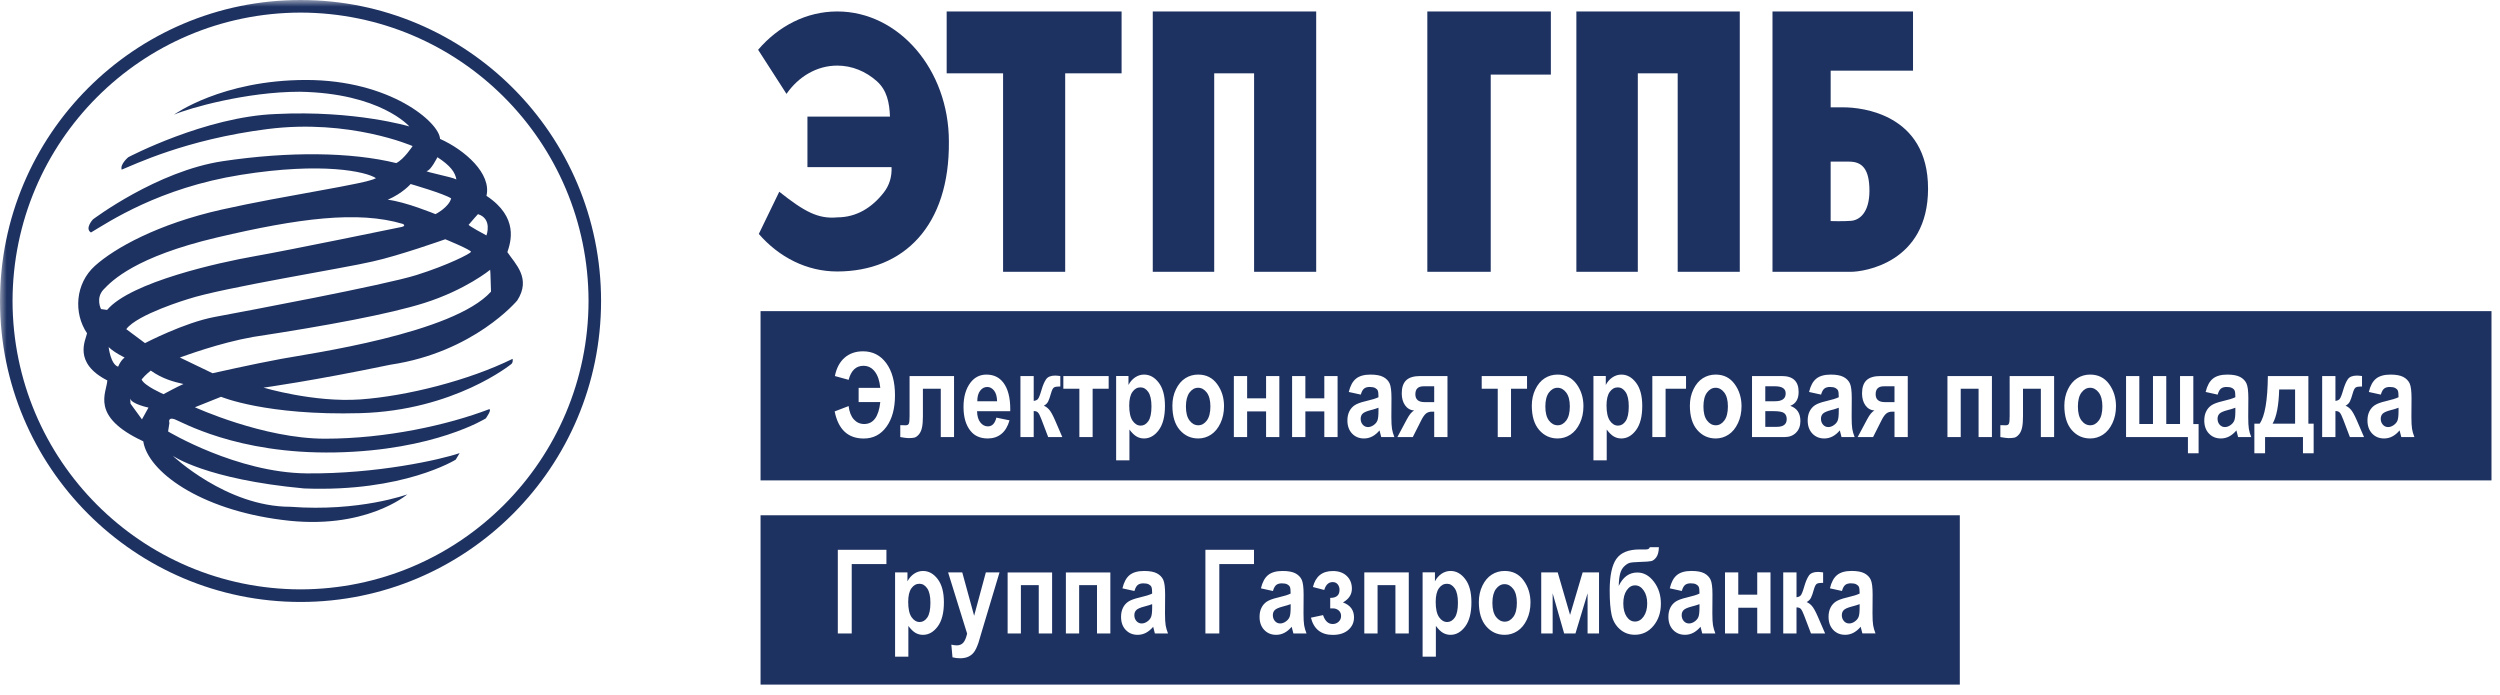 <?xml version="1.0" encoding="UTF-8"?>
<svg width="187px" height="52px" viewBox="0 0 187 52" version="1.1" xmlns="http://www.w3.org/2000/svg" xmlns:xlink="http://www.w3.org/1999/xlink">
    <!-- Generator: Sketch 46.2 (44496) - http://www.bohemiancoding.com/sketch -->
    <title>logo_etp_svg_2-5055085b95cb06dd91b15be191c82a76f910a8da8e0484eb1b9cc52eec6722a8</title>
    <desc>Created with Sketch.</desc>
    <defs>
        <polygon id="path-1" points="0 61 220.988 61 220.988 0 0 0"></polygon>
    </defs>
    <g id="Mobile" stroke="none" stroke-width="1" fill="none" fill-rule="evenodd">
        <g id="Меню" transform="translate(-15, -36)">
            <g id="Menu">
                <g id="logo_etp_svg_2-5055085b95cb06dd91b15be191c82a76f910a8da8e0484eb1b9cc52eec6722a8" transform="translate(15, 31)">
                    <polygon id="Shape" points="0 61 190 61 190 0 6.6262696e-15 0"></polygon>
                    <g id="Clipped" transform="translate(0, 5)">
                        <mask id="mask-2" fill="white">
                            <use xlink:href="#path-1"></use>
                        </mask>
                        <g id="Shape"></g>
                        <g id="Group" mask="url(#mask-2)" fill-rule="nonzero" fill="#1E3262">
                            <g transform="translate(93.476, 25.391) scale(-1, 1) rotate(-180) translate(-93.476, -25.391) translate(-0.024, -0.609)" id="Shape">
                                <path d="M38.709,28.907 C39.785,30.573 38.563,31.65 37.976,32.531 C38.22,33.265 38.856,35.126 36.412,36.743 C36.803,38.407 34.797,40.17 32.939,41.003 C32.891,42.227 29.224,45.409 22.916,45.409 C16.608,45.409 13.04,42.814 13.04,42.814 C14.163,43.303 18.466,44.528 22.427,44.528 C28.49,44.43 30.642,41.933 30.642,41.933 C30.642,41.933 26.583,43.157 20.667,42.863 C15.386,42.668 9.617,39.631 9.617,39.631 C9.617,39.631 8.98,39.093 9.128,38.702 C10.008,39.044 13.87,40.954 20.031,41.737 C26.192,42.521 30.886,40.465 30.886,40.465 C30.886,40.465 30.251,39.484 29.664,39.192 C26.29,40.023 21.645,40.072 16.706,39.338 C11.767,38.604 6.976,34.98 6.976,34.98 C6.976,34.98 6.34,34.295 6.829,34.001 C8.149,34.784 11.914,37.331 18.026,38.31 C24.138,39.289 27.414,38.554 28.147,38.064 C27.414,37.624 21.4,36.791 16.608,35.714 C11.816,34.637 8.589,32.825 7.122,31.503 C5.655,30.182 5.509,27.977 6.535,26.46 C6.438,25.971 5.459,24.257 8.052,22.935 C8.002,22.004 6.731,20.242 10.74,18.381 C11.083,16.128 14.945,13.288 21.106,12.505 C27.317,11.673 30.494,14.414 30.494,14.414 C30.494,14.414 26.925,13.093 21.742,13.484 C16.95,13.484 12.941,17.303 12.941,17.303 C12.941,17.303 15.386,15.541 22.769,14.855 C30.2,14.562 34.112,17.01 34.112,17.01 L34.405,17.499 C32.988,17.01 28.196,15.933 22.964,15.982 C17.733,16.031 12.598,19.116 12.598,19.116 L12.696,19.752 C12.696,19.752 12.55,20.194 13.039,20.046 C13.528,19.9 17.683,17.402 25.116,17.549 C32.548,17.696 36.362,20.095 36.362,20.095 C36.362,20.095 36.851,20.781 36.607,20.781 C33.525,19.606 28.929,18.577 24.333,18.577 C19.737,18.577 14.603,20.928 14.603,20.928 L16.559,21.711 C16.559,21.711 19.932,20.291 26.973,20.487 C34.014,20.682 38.269,24.159 38.269,24.159 C38.269,24.159 38.415,24.257 38.367,24.551 C35.09,22.935 30.446,21.76 26.973,21.514 C23.502,21.27 19.737,22.396 19.737,22.396 C19.737,22.396 23.355,22.886 29.223,24.11 C35.481,25.04 38.708,28.909 38.708,28.909 M35.775,35.373 C36.875,35.03 36.411,33.781 36.411,33.781 C36.411,33.781 34.895,34.589 35.091,34.589 C35.287,34.834 35.776,35.373 35.776,35.373 M31.962,38.604 C32.255,38.653 32.744,39.632 32.744,39.632 C33.722,38.996 34.065,38.507 34.162,37.968 C33.819,38.163 31.668,38.556 31.961,38.604 M30.739,37.626 C30.739,37.626 33.282,36.891 33.771,36.548 C33.576,35.863 32.597,35.373 32.597,35.373 C32.597,35.373 30.349,36.303 29.028,36.45 C30.153,36.94 30.74,37.626 30.74,37.626 M8.036,28.208 L7.58,28.273 C7.58,28.273 7.156,29.089 7.775,29.742 C8.394,30.394 10.154,32.189 16.25,33.626 C22.346,35.063 26.812,35.65 30.17,34.638 C30.43,34.475 30.039,34.409 30.039,34.409 C30.039,34.409 21.662,32.68 19.054,32.223 C16.445,31.765 9.796,30.297 8.035,28.208 M8.858,23.964 C8.296,24.135 8.15,25.432 8.15,25.432 C8.565,25.017 9.347,24.649 9.347,24.649 C9.347,24.649 9.079,24.478 8.859,23.964 M14.099,29.023 C16.674,29.871 25.834,31.341 27.888,31.83 C29.843,32.255 33.331,33.495 33.331,33.495 C33.331,33.495 35.319,32.679 35.254,32.548 C35.189,32.417 33.56,31.569 31.179,30.819 C28.8,30.068 18.368,28.11 16.087,27.685 C13.805,27.261 10.871,25.726 10.871,25.726 L9.469,26.77 C10.284,27.88 14.098,29.023 14.098,29.023 M10.642,20.022 L9.787,21.197 L9.762,21.589 C9.836,21.173 11.131,20.903 11.131,20.903 L10.642,20.022 M12.255,21.907 C12.255,21.907 10.789,22.543 10.617,23.008 C10.911,23.375 11.302,23.67 11.302,23.67 C12.206,23.033 13.013,22.837 13.747,22.666 C13.332,22.494 12.255,21.907 12.255,21.907 M15.923,23.473 L13.478,24.649 C13.869,24.779 16.379,25.725 18.922,26.183 C24.496,27.032 29.167,27.907 31.765,28.728 C34.862,29.709 36.688,31.211 36.688,31.211 C36.688,31.211 36.72,31.014 36.752,29.578 C33.949,26.444 23.192,24.942 21.073,24.55 C18.954,24.159 15.923,23.473 15.923,23.473"></path>
                                <path d="M22.505,51.391 C10.089,51.389 0.025,41.311 0.025,28.878 C0.025,16.445 10.089,6.367 22.504,6.364 C34.92,6.367 44.984,16.445 44.984,28.878 C44.984,41.311 34.92,51.389 22.505,51.391 M22.505,7.306 C10.607,7.328 0.985,16.964 0.962,28.878 C0.986,40.791 10.608,50.429 22.505,50.449 C34.402,50.429 44.025,40.791 44.047,28.878 C44.025,16.964 34.402,7.328 22.505,7.306"></path>
                                <path d="M73.869,22.446 C73.66,22.446 73.483,22.352 73.34,22.166 C73.194,21.977 73.122,21.713 73.126,21.374 L74.607,21.374 C74.599,21.73 74.523,21.997 74.38,22.176 C74.237,22.356 74.066,22.446 73.869,22.446 L73.869,22.446 Z M62.693,10.265 L66.329,10.265 L66.328,9.198 L63.733,9.198 L63.733,4.008 L62.693,4.008 L62.693,10.265 Z M66.977,8.578 L67.901,8.578 L67.901,7.907 C68.027,8.147 68.193,8.337 68.399,8.475 C68.605,8.613 68.827,8.682 69.064,8.682 C69.492,8.682 69.859,8.478 70.167,8.071 C70.475,7.663 70.628,7.085 70.628,6.336 C70.628,5.55 70.474,4.948 70.165,4.531 C69.855,4.114 69.487,3.905 69.061,3.905 C68.863,3.905 68.679,3.952 68.509,4.049 C68.338,4.145 68.158,4.319 67.969,4.572 L67.969,2.27 L66.976,2.27 L66.976,8.579 L66.977,8.578 Z M72,8.578 L72.889,5.333 L73.766,8.578 L74.788,8.578 L73.469,4.18 L73.216,3.323 C73.105,3.001 72.994,2.767 72.883,2.618 C72.773,2.468 72.633,2.354 72.462,2.273 C72.291,2.193 72.082,2.152 71.832,2.153 C71.641,2.152 71.453,2.177 71.27,2.225 L71.184,3.172 C71.338,3.136 71.477,3.117 71.6,3.117 C71.789,3.117 71.944,3.18 72.067,3.307 C72.188,3.433 72.287,3.662 72.365,3.995 L70.942,8.578 L72,8.578 L72,8.578 Z M75.395,8.573 L78.721,8.573 L78.721,4.008 L77.723,4.008 L77.723,7.623 L76.387,7.623 L76.387,4.008 L75.395,4.008 L75.395,8.573 Z M79.752,8.573 L83.078,8.573 L83.078,4.008 L82.08,4.008 L82.08,7.623 L80.744,7.623 L80.744,4.008 L79.752,4.008 L79.752,8.573 Z M86.151,7.487 C86.115,7.566 86.049,7.63 85.953,7.681 C85.858,7.732 85.722,7.757 85.547,7.757 C85.369,7.757 85.23,7.716 85.129,7.636 C85.026,7.555 84.944,7.405 84.88,7.184 L83.982,7.382 C84.091,7.844 84.271,8.176 84.522,8.378 C84.772,8.58 85.132,8.682 85.603,8.682 C86.02,8.682 86.34,8.623 86.56,8.505 C86.781,8.388 86.939,8.228 87.033,8.026 C87.128,7.824 87.175,7.456 87.175,6.922 L87.166,5.51 C87.166,5.115 87.182,4.819 87.213,4.626 C87.245,4.432 87.304,4.227 87.391,4.008 L86.409,4.008 L86.282,4.507 C86.112,4.308 85.931,4.157 85.737,4.056 C85.544,3.956 85.338,3.906 85.121,3.906 C84.757,3.906 84.459,4.029 84.227,4.274 C83.995,4.518 83.879,4.845 83.879,5.252 C83.879,5.51 83.927,5.736 84.022,5.928 C84.116,6.119 84.249,6.273 84.421,6.388 C84.593,6.503 84.868,6.605 85.246,6.694 C85.705,6.8 86.024,6.899 86.205,6.991 C86.205,7.243 86.187,7.409 86.151,7.487 L86.151,7.487 Z M90.188,10.265 L93.823,10.265 L93.823,9.198 L91.228,9.198 L91.228,4.008 L90.188,4.008 L90.188,10.265 L90.188,10.265 Z M96.51,7.487 C96.474,7.567 96.408,7.631 96.312,7.681 C96.217,7.732 96.081,7.757 95.906,7.757 C95.728,7.757 95.589,7.716 95.488,7.636 C95.386,7.555 95.303,7.405 95.24,7.184 L94.341,7.383 C94.45,7.844 94.63,8.176 94.882,8.379 C95.132,8.581 95.492,8.682 95.962,8.682 C96.38,8.682 96.699,8.623 96.92,8.506 C97.141,8.388 97.298,8.228 97.393,8.026 C97.487,7.824 97.534,7.456 97.534,6.922 L97.526,5.511 C97.526,5.115 97.542,4.819 97.573,4.626 C97.605,4.433 97.664,4.227 97.751,4.009 L96.77,4.009 L96.641,4.508 C96.472,4.308 96.291,4.157 96.098,4.056 C95.904,3.956 95.698,3.906 95.481,3.906 C95.116,3.906 94.819,4.029 94.587,4.274 C94.355,4.519 94.239,4.845 94.239,5.253 C94.239,5.511 94.286,5.737 94.381,5.928 C94.475,6.119 94.608,6.273 94.78,6.389 C94.952,6.503 95.228,6.605 95.606,6.694 C96.064,6.8 96.383,6.9 96.563,6.991 C96.563,7.243 96.546,7.41 96.51,7.488 L96.51,7.487 Z M100.161,5.728 C100.043,5.832 99.893,5.885 99.709,5.885 L99.524,5.885 L99.524,6.668 C99.988,6.668 100.221,6.869 100.221,7.271 C100.221,7.435 100.174,7.572 100.083,7.684 C99.992,7.796 99.867,7.851 99.709,7.851 C99.406,7.851 99.195,7.656 99.078,7.262 L98.231,7.482 C98.429,8.279 98.925,8.678 99.719,8.678 C100.154,8.678 100.5,8.557 100.758,8.312 C101.016,8.069 101.145,7.75 101.145,7.358 C101.145,6.926 100.923,6.584 100.478,6.329 C101.028,6.127 101.304,5.754 101.304,5.21 C101.304,4.831 101.161,4.518 100.876,4.271 C100.591,4.024 100.205,3.901 99.718,3.901 C98.845,3.901 98.299,4.33 98.081,5.188 L98.988,5.381 C99.136,4.937 99.378,4.715 99.709,4.715 C99.881,4.715 100.029,4.771 100.152,4.885 C100.275,4.998 100.337,5.141 100.337,5.313 C100.337,5.485 100.278,5.624 100.161,5.728 L100.161,5.728 Z M102.074,8.575 L105.4,8.575 L105.4,4.009 L104.402,4.009 L104.402,7.624 L103.066,7.624 L103.066,4.009 L102.074,4.009 L102.074,8.575 Z M106.435,8.58 L107.358,8.58 L107.358,7.908 C107.484,8.149 107.651,8.338 107.857,8.477 C108.064,8.614 108.284,8.683 108.523,8.683 C108.95,8.683 109.317,8.479 109.625,8.072 C109.934,7.665 110.086,7.087 110.086,6.338 C110.086,5.551 109.933,4.949 109.623,4.532 C109.314,4.115 108.945,3.906 108.518,3.906 C108.321,3.906 108.137,3.954 107.966,4.05 C107.796,4.146 107.616,4.32 107.427,4.574 L107.427,2.271 L106.435,2.271 L106.435,8.58 L106.435,8.58 Z M110.907,7.581 C111.086,7.948 111.317,8.224 111.604,8.407 C111.89,8.591 112.213,8.683 112.571,8.683 C113.172,8.683 113.645,8.447 113.988,7.975 C114.332,7.503 114.504,6.951 114.504,6.32 C114.504,5.849 114.414,5.425 114.235,5.047 C114.056,4.667 113.821,4.383 113.53,4.192 C113.24,4.001 112.921,3.906 112.574,3.906 C112.019,3.906 111.558,4.118 111.191,4.543 C110.825,4.968 110.642,5.574 110.642,6.359 C110.642,6.806 110.73,7.214 110.908,7.581 L110.907,7.581 Z M115.309,8.575 L116.541,8.575 L117.465,5.395 L118.406,8.575 L119.631,8.575 L119.631,4.01 L118.775,4.01 L118.775,7.014 L117.869,4.01 L117.022,4.01 L116.162,7.014 L116.162,4.01 L115.308,4.01 L115.308,8.575 L115.309,8.575 Z M120.922,9.576 C121.25,10.054 121.837,10.293 122.681,10.293 L123.15,10.293 C123.302,10.293 123.395,10.348 123.43,10.46 L124.108,10.46 C124.1,10.125 124.035,9.875 123.917,9.711 C123.798,9.548 123.671,9.451 123.536,9.421 C123.402,9.391 123.125,9.37 122.705,9.359 C122.285,9.347 122.016,9.321 121.897,9.281 C121.779,9.241 121.651,9.157 121.515,9.027 C121.379,8.898 121.278,8.72 121.214,8.494 C121.15,8.267 121.114,7.956 121.105,7.56 C121.422,8.231 121.886,8.567 122.497,8.567 C122.975,8.567 123.388,8.337 123.737,7.878 C124.084,7.419 124.258,6.872 124.258,6.238 C124.258,5.579 124.074,5.025 123.703,4.579 C123.334,4.134 122.87,3.911 122.312,3.911 C121.879,3.911 121.506,4.048 121.192,4.324 C120.878,4.599 120.673,4.953 120.575,5.386 C120.478,5.82 120.429,6.427 120.429,7.207 C120.429,8.31 120.593,9.099 120.92,9.576 L120.922,9.576 Z M127.091,7.488 C127.055,7.568 126.989,7.633 126.893,7.683 C126.798,7.734 126.663,7.759 126.488,7.759 C126.31,7.759 126.171,7.718 126.069,7.638 C125.967,7.557 125.885,7.407 125.822,7.186 L124.924,7.384 C125.033,7.846 125.212,8.178 125.464,8.38 C125.714,8.582 126.074,8.684 126.544,8.684 C126.962,8.684 127.281,8.625 127.503,8.508 C127.723,8.39 127.88,8.23 127.975,8.028 C128.07,7.826 128.116,7.458 128.116,6.924 L128.108,5.512 C128.108,5.117 128.124,4.821 128.155,4.628 C128.187,4.434 128.246,4.229 128.332,4.01 L127.351,4.01 L127.224,4.509 C127.055,4.31 126.872,4.159 126.68,4.058 C126.486,3.958 126.281,3.908 126.063,3.908 C125.7,3.908 125.401,4.031 125.169,4.276 C124.937,4.52 124.821,4.847 124.821,5.255 C124.821,5.512 124.869,5.738 124.963,5.93 C125.058,6.121 125.191,6.275 125.363,6.39 C125.534,6.505 125.81,6.607 126.188,6.696 C126.646,6.802 126.965,6.901 127.146,6.993 C127.146,7.245 127.128,7.411 127.092,7.489 L127.091,7.488 Z M129.054,8.575 L130.046,8.575 L130.046,6.911 L131.465,6.911 L131.465,8.576 L132.457,8.576 L132.457,4.011 L131.465,4.011 L131.465,5.93 L130.047,5.93 L130.047,4.01 L129.055,4.01 L129.055,8.575 L129.054,8.575 Z M133.411,8.575 L134.403,8.575 L134.403,6.717 C134.538,6.731 134.641,6.776 134.713,6.85 C134.785,6.925 134.874,7.145 134.979,7.511 C135.085,7.877 135.202,8.152 135.329,8.335 C135.457,8.519 135.682,8.61 136.006,8.61 C136.098,8.61 136.226,8.599 136.393,8.575 L136.393,7.792 L136.285,7.792 C136.127,7.793 136.007,7.77 135.925,7.724 C135.84,7.678 135.764,7.526 135.692,7.267 C135.62,7.009 135.552,6.813 135.485,6.678 C135.419,6.544 135.31,6.436 135.159,6.355 C135.285,6.309 135.411,6.219 135.539,6.084 C135.667,5.949 135.819,5.678 135.996,5.271 L136.542,4.01 L135.485,4.01 L134.982,5.33 C134.882,5.598 134.796,5.769 134.724,5.846 C134.653,5.922 134.545,5.959 134.402,5.959 L134.402,4.009 L133.41,4.009 L133.41,8.575 L133.411,8.575 Z M139.072,7.489 C139.035,7.569 138.97,7.633 138.873,7.683 C138.778,7.734 138.643,7.76 138.467,7.76 C138.289,7.76 138.15,7.718 138.049,7.638 C137.947,7.558 137.865,7.407 137.802,7.186 L136.903,7.385 C137.012,7.847 137.192,8.178 137.443,8.381 C137.693,8.583 138.053,8.685 138.524,8.685 C138.941,8.685 139.261,8.625 139.481,8.508 C139.702,8.391 139.86,8.231 139.954,8.029 C140.049,7.827 140.096,7.458 140.096,6.925 L140.087,5.513 C140.087,5.117 140.103,4.821 140.134,4.628 C140.166,4.435 140.225,4.229 140.311,4.011 L139.33,4.011 L139.202,4.51 C139.033,4.31 138.852,4.159 138.658,4.058 C138.465,3.958 138.26,3.908 138.042,3.908 C137.678,3.908 137.38,4.031 137.148,4.276 C136.916,4.521 136.8,4.848 136.8,5.255 C136.8,5.513 136.848,5.739 136.942,5.93 C137.037,6.121 137.17,6.275 137.342,6.391 C137.514,6.505 137.789,6.607 138.167,6.696 C138.626,6.802 138.945,6.902 139.126,6.993 C139.126,7.245 139.107,7.412 139.072,7.49 L139.072,7.489 Z M56.913,0.184 L146.618,0.184 L146.618,12.847 L56.913,12.847 L56.913,0.185 L56.913,0.184 Z M85.332,22.416 C85.091,22.416 84.892,22.303 84.731,22.078 C84.571,21.852 84.489,21.514 84.489,21.06 C84.489,20.544 84.574,20.163 84.742,19.919 C84.909,19.676 85.112,19.554 85.35,19.554 C85.576,19.554 85.766,19.667 85.922,19.892 C86.076,20.118 86.154,20.486 86.154,20.996 C86.154,21.481 86.074,21.839 85.915,22.07 C85.756,22.301 85.562,22.416 85.333,22.416 L85.332,22.416 Z"></path>
                                <path d="M68.816,4.864 C69.042,4.864 69.232,4.977 69.387,5.202 C69.542,5.428 69.619,5.796 69.619,6.305 C69.619,6.79 69.54,7.148 69.381,7.379 C69.222,7.611 69.028,7.726 68.799,7.726 C68.558,7.726 68.358,7.613 68.197,7.388 C68.037,7.162 67.957,6.824 67.957,6.37 C67.957,5.854 68.04,5.473 68.208,5.229 C68.375,4.986 68.578,4.864 68.816,4.864 L68.816,4.864 Z M84.873,5.376 C84.873,5.201 84.925,5.054 85.029,4.935 C85.134,4.816 85.265,4.756 85.423,4.756 C85.563,4.756 85.702,4.804 85.84,4.901 C85.977,4.997 86.073,5.111 86.125,5.243 C86.179,5.375 86.206,5.614 86.206,5.961 L86.206,6.203 C86.079,6.151 85.884,6.091 85.617,6.022 C85.31,5.941 85.11,5.853 85.015,5.754 C84.921,5.658 84.873,5.532 84.873,5.377 L84.873,5.376 Z M116.527,22.386 C116.278,22.386 116.064,22.267 115.884,22.029 C115.706,21.791 115.616,21.442 115.616,20.983 C115.616,20.52 115.706,20.171 115.887,19.935 C116.067,19.698 116.285,19.58 116.54,19.58 C116.789,19.58 117.002,19.698 117.18,19.937 C117.358,20.175 117.447,20.527 117.447,20.991 C117.447,21.444 117.356,21.791 117.176,22.029 C116.995,22.266 116.779,22.386 116.527,22.386 L116.527,22.386 Z M105.892,21.903 C105.892,21.511 106.121,21.313 106.58,21.313 L107.302,21.313 L107.302,22.497 L106.511,22.497 C106.099,22.497 105.893,22.299 105.893,21.903 L105.892,21.903 Z M136.957,34.855 L136.957,39.301 L138.342,39.301 C139.32,39.301 139.858,38.742 139.858,37.122 C139.858,35.501 139.125,34.925 138.489,34.873 C137.904,34.825 136.957,34.855 136.957,34.855 L136.957,34.855 Z M144.242,37.291 C144.242,42.872 139.255,43.362 137.935,43.362 L136.958,43.362 L136.958,46.104 L143.118,46.104 L143.118,50.534 L132.606,50.534 L132.606,31.059 L138.474,31.059 C139.403,31.059 144.243,31.708 144.243,37.289 L144.242,37.291 Z M89.641,22.386 C89.393,22.386 89.179,22.267 89,22.029 C88.822,21.791 88.731,21.442 88.731,20.983 C88.731,20.52 88.821,20.171 89.002,19.935 C89.183,19.698 89.4,19.58 89.655,19.58 C89.904,19.58 90.118,19.698 90.295,19.937 C90.473,20.175 90.562,20.527 90.562,20.991 C90.562,21.444 90.471,21.791 90.291,22.029 C90.11,22.266 89.894,22.386 89.642,22.386 L89.641,22.386 Z M101.943,20.444 C101.849,20.347 101.802,20.221 101.802,20.066 C101.802,19.891 101.854,19.743 101.958,19.625 C102.063,19.506 102.194,19.446 102.351,19.446 C102.492,19.446 102.631,19.494 102.768,19.591 C102.906,19.687 103.001,19.8 103.054,19.933 C103.107,20.064 103.134,20.304 103.134,20.651 L103.134,20.893 C103.008,20.841 102.812,20.781 102.545,20.712 C102.239,20.632 102.038,20.542 101.943,20.445 L101.943,20.444 Z M95.233,5.376 C95.233,5.201 95.285,5.054 95.389,4.935 C95.494,4.816 95.625,4.756 95.782,4.756 C95.923,4.756 96.062,4.804 96.199,4.901 C96.337,4.997 96.432,5.111 96.485,5.243 C96.538,5.375 96.565,5.614 96.565,5.961 L96.565,6.203 C96.439,6.151 96.243,6.091 95.976,6.022 C95.67,5.941 95.469,5.853 95.374,5.754 C95.281,5.658 95.233,5.532 95.233,5.377 L95.233,5.376 Z M121.035,22.416 C120.793,22.416 120.594,22.303 120.433,22.078 C120.272,21.852 120.192,21.514 120.192,21.06 C120.192,20.544 120.276,20.163 120.444,19.919 C120.612,19.676 120.814,19.554 121.052,19.554 C121.278,19.554 121.468,19.667 121.623,19.892 C121.778,20.118 121.856,20.486 121.856,20.996 C121.856,21.481 121.775,21.839 121.617,22.07 C121.458,22.301 121.264,22.416 121.035,22.416 L121.035,22.416 Z M108.274,4.864 C108.5,4.864 108.69,4.977 108.845,5.202 C109,5.428 109.077,5.796 109.077,6.305 C109.077,6.79 108.998,7.148 108.839,7.379 C108.679,7.611 108.485,7.726 108.256,7.726 C108.015,7.726 107.815,7.613 107.654,7.388 C107.494,7.162 107.414,6.824 107.414,6.37 C107.414,5.854 107.497,5.473 107.665,5.229 C107.833,4.986 108.036,4.864 108.274,4.864 L108.274,4.864 Z M62.65,35.132 C61.231,34.998 60.197,35.552 58.313,37.05 L56.783,33.892 C58.29,32.156 60.363,31.084 62.65,31.084 C67.648,31.095 71.062,34.512 71.001,40.808 C71.001,46.175 67.26,50.534 62.65,50.534 C60.338,50.534 58.245,49.437 56.731,47.667 L58.854,44.368 C59.748,45.657 61.116,46.484 62.65,46.484 C63.765,46.484 64.795,46.047 65.617,45.312 C66.364,44.641 66.553,43.726 66.594,42.667 L60.42,42.667 L60.42,38.89 L66.711,38.89 C66.744,38.177 66.555,37.533 66.125,36.984 C65.235,35.846 64.075,35.133 62.65,35.133 L62.65,35.132 Z M122.532,45.908 L125.515,45.908 L125.515,31.06 L130.16,31.06 L130.16,50.534 L117.936,50.534 L117.936,31.06 L122.533,31.06 L122.533,45.908 L122.532,45.908 Z M111.531,45.81 L116.029,45.81 L116.029,50.534 L106.788,50.534 L106.788,31.059 L111.531,31.059 L111.531,45.809 L111.531,45.81 Z M75.054,31.06 L79.7,31.06 L79.7,45.908 L83.919,45.908 L83.919,50.534 L70.835,50.534 L70.835,45.908 L75.054,45.908 L75.054,31.06 L75.054,31.06 Z M112.579,4.89 C112.828,4.89 113.041,5.008 113.219,5.247 C113.397,5.484 113.486,5.837 113.486,6.301 C113.486,6.755 113.395,7.101 113.215,7.339 C113.034,7.577 112.818,7.696 112.566,7.696 C112.316,7.696 112.102,7.578 111.924,7.339 C111.746,7.101 111.655,6.752 111.655,6.293 C111.655,5.832 111.745,5.482 111.926,5.245 C112.107,5.009 112.324,4.89 112.579,4.89 L112.579,4.89 Z M122.32,4.899 C122.577,4.899 122.794,5.026 122.971,5.279 C123.147,5.534 123.235,5.858 123.235,6.255 C123.235,6.65 123.147,6.975 122.971,7.227 C122.795,7.479 122.581,7.606 122.328,7.606 C122.078,7.606 121.87,7.483 121.701,7.236 C121.532,6.989 121.447,6.662 121.447,6.255 C121.447,5.845 121.53,5.516 121.695,5.269 C121.859,5.023 122.068,4.899 122.32,4.899 L122.32,4.899 Z M137.792,5.376 C137.792,5.201 137.845,5.054 137.949,4.935 C138.054,4.816 138.185,4.756 138.342,4.756 C138.483,4.756 138.622,4.804 138.759,4.901 C138.897,4.997 138.992,5.111 139.045,5.243 C139.099,5.375 139.125,5.614 139.125,5.961 L139.125,6.203 C138.999,6.151 138.803,6.091 138.536,6.022 C138.23,5.941 138.029,5.853 137.935,5.754 C137.841,5.658 137.793,5.532 137.793,5.377 L137.792,5.376 Z M125.813,5.376 C125.813,5.201 125.866,5.054 125.97,4.935 C126.075,4.816 126.206,4.756 126.363,4.756 C126.504,4.756 126.643,4.804 126.78,4.901 C126.918,4.997 127.013,5.111 127.066,5.243 C127.119,5.375 127.146,5.614 127.146,5.961 L127.146,6.203 C127.019,6.151 126.823,6.091 126.556,6.022 C126.25,5.941 126.05,5.853 125.955,5.754 C125.862,5.658 125.813,5.532 125.813,5.377 L125.813,5.376 Z M90.847,45.908 L93.83,45.908 L93.83,31.06 L98.475,31.06 L98.475,50.534 L86.251,50.534 L86.251,31.06 L90.847,31.06 L90.847,45.908 L90.847,45.908 Z"></path>
                                <path d="M179.641,18.697 L179.513,19.196 C179.343,18.996 179.163,18.845 178.969,18.744 C178.776,18.644 178.57,18.594 178.353,18.594 C177.988,18.594 177.691,18.717 177.459,18.962 C177.227,19.207 177.111,19.534 177.111,19.941 C177.111,20.199 177.158,20.425 177.253,20.617 C177.347,20.808 177.48,20.962 177.652,21.077 C177.824,21.192 178.099,21.294 178.477,21.383 C178.935,21.489 179.254,21.588 179.435,21.68 C179.435,21.932 179.417,22.098 179.381,22.176 C179.345,22.256 179.279,22.32 179.183,22.37 C179.088,22.421 178.952,22.446 178.777,22.446 C178.599,22.446 178.46,22.405 178.358,22.325 C178.257,22.245 178.174,22.094 178.111,21.873 L177.213,22.072 C177.322,22.532 177.502,22.865 177.752,23.067 C178.002,23.269 178.363,23.371 178.833,23.371 C179.251,23.371 179.571,23.311 179.791,23.194 C180.012,23.076 180.169,22.916 180.264,22.714 C180.359,22.512 180.406,22.144 180.406,21.61 L180.397,20.199 C180.397,19.803 180.413,19.507 180.444,19.314 C180.476,19.121 180.535,18.915 180.621,18.697 L179.64,18.697 L179.641,18.697 Z M175.796,18.697 L175.294,20.018 C175.194,20.285 175.108,20.456 175.036,20.532 C174.965,20.609 174.857,20.646 174.714,20.646 L174.714,18.697 L173.722,18.697 L173.722,23.262 L174.714,23.262 L174.714,21.404 C174.848,21.418 174.952,21.462 175.023,21.537 C175.095,21.612 175.184,21.832 175.29,22.198 C175.396,22.563 175.513,22.837 175.64,23.022 C175.768,23.205 175.993,23.297 176.318,23.297 C176.409,23.297 176.538,23.286 176.703,23.263 L176.703,22.479 L176.597,22.479 C176.439,22.48 176.319,22.456 176.236,22.411 C176.152,22.364 176.075,22.213 176.003,21.954 C175.931,21.697 175.864,21.5 175.797,21.365 C175.732,21.23 175.623,21.123 175.471,21.042 C175.597,20.996 175.724,20.906 175.851,20.771 C175.978,20.636 176.131,20.365 176.309,19.958 L176.854,18.696 L175.798,18.696 L175.796,18.697 Z M173.086,17.488 L172.286,17.488 L172.286,18.697 L169.451,18.697 L169.451,17.488 L168.651,17.488 L168.651,19.7 L169.046,19.7 C169.436,20.247 169.641,21.435 169.661,23.263 L172.69,23.263 L172.69,19.699 L173.085,19.699 L173.085,17.487 L173.086,17.488 Z M167.435,18.697 L167.307,19.196 C167.137,18.996 166.956,18.845 166.763,18.744 C166.57,18.644 166.364,18.594 166.147,18.594 C165.782,18.594 165.484,18.717 165.253,18.962 C165.02,19.207 164.904,19.534 164.904,19.941 C164.904,20.199 164.952,20.425 165.046,20.617 C165.141,20.808 165.274,20.962 165.446,21.077 C165.617,21.192 165.893,21.294 166.271,21.383 C166.729,21.489 167.049,21.588 167.229,21.68 C167.229,21.932 167.211,22.098 167.175,22.176 C167.139,22.256 167.074,22.32 166.977,22.37 C166.882,22.421 166.747,22.446 166.571,22.446 C166.393,22.446 166.254,22.405 166.153,22.325 C166.051,22.245 165.968,22.094 165.905,21.873 L165.007,22.072 C165.116,22.532 165.296,22.865 165.547,23.067 C165.797,23.269 166.157,23.371 166.627,23.371 C167.045,23.371 167.364,23.311 167.585,23.194 C167.806,23.076 167.963,22.916 168.058,22.714 C168.153,22.512 168.2,22.144 168.2,21.61 L168.191,20.199 C168.191,19.803 168.207,19.507 168.238,19.314 C168.27,19.121 168.329,18.915 168.415,18.697 L167.434,18.697 L167.435,18.697 Z M164.479,17.488 L163.681,17.488 L163.681,18.697 L159.053,18.697 L159.053,23.263 L160.045,23.263 L160.045,19.674 L161.067,19.674 L161.067,23.263 L162.06,23.263 L162.06,19.674 L163.091,19.674 L163.091,23.262 L164.084,23.262 L164.084,19.673 L164.479,19.673 L164.479,17.486 L164.479,17.488 Z M158.032,19.735 C157.853,19.356 157.618,19.071 157.327,18.88 C157.036,18.69 156.717,18.594 156.371,18.594 C155.816,18.594 155.355,18.806 154.987,19.23 C154.621,19.656 154.437,20.262 154.437,21.047 C154.437,21.495 154.526,21.903 154.703,22.269 C154.881,22.637 155.114,22.913 155.4,23.096 C155.686,23.279 156.008,23.372 156.367,23.372 C156.968,23.372 157.441,23.135 157.785,22.663 C158.129,22.192 158.3,21.639 158.3,21.008 C158.3,20.537 158.211,20.113 158.032,19.735 L158.032,19.735 Z M153.673,18.698 L152.68,18.698 L152.68,22.313 L151.344,22.313 L151.344,20.23 C151.344,19.894 151.321,19.619 151.275,19.406 C151.229,19.192 151.151,19.021 151.041,18.894 C150.93,18.766 150.821,18.688 150.714,18.66 C150.607,18.633 150.458,18.62 150.269,18.62 C150.155,18.62 149.949,18.645 149.651,18.698 L149.651,19.589 C149.731,19.583 149.867,19.58 150.06,19.58 C150.177,19.58 150.254,19.62 150.291,19.703 C150.329,19.784 150.347,19.968 150.346,20.256 L150.346,23.263 L153.672,23.263 L153.672,18.698 L153.673,18.698 Z M149.02,18.698 L148.022,18.698 L148.022,22.313 L146.686,22.313 L146.686,18.698 L145.693,18.698 L145.693,23.263 L149.02,23.263 L149.02,18.698 L149.02,18.698 Z M142.724,18.698 L141.733,18.698 L141.733,20.6 L141.564,20.6 C141.381,20.6 141.232,20.552 141.118,20.458 C141.003,20.363 140.888,20.202 140.774,19.975 L140.13,18.697 L138.978,18.697 L139.683,20.018 C139.883,20.393 140.068,20.615 140.237,20.68 C139.945,20.71 139.717,20.841 139.552,21.077 C139.387,21.312 139.305,21.609 139.304,21.968 C139.305,22.409 139.416,22.735 139.638,22.947 C139.86,23.158 140.211,23.263 140.692,23.263 L142.724,23.263 L142.724,18.697 L142.724,18.698 Z M137.77,18.698 L137.642,19.197 C137.472,18.996 137.291,18.846 137.097,18.745 C136.904,18.644 136.699,18.594 136.481,18.594 C136.118,18.594 135.819,18.717 135.587,18.962 C135.356,19.208 135.239,19.534 135.239,19.942 C135.239,20.2 135.287,20.425 135.381,20.617 C135.476,20.809 135.609,20.962 135.781,21.078 C135.952,21.192 136.228,21.294 136.606,21.383 C137.064,21.489 137.383,21.588 137.564,21.68 C137.564,21.932 137.546,22.098 137.51,22.177 C137.474,22.256 137.408,22.32 137.312,22.37 C137.217,22.421 137.082,22.447 136.906,22.447 C136.728,22.447 136.59,22.406 136.488,22.326 C136.386,22.245 136.304,22.095 136.241,21.874 L135.343,22.072 C135.451,22.533 135.631,22.865 135.882,23.067 C136.132,23.269 136.492,23.371 136.963,23.371 C137.381,23.371 137.7,23.312 137.921,23.194 C138.142,23.077 138.299,22.917 138.394,22.715 C138.489,22.512 138.535,22.144 138.535,21.611 L138.527,20.199 C138.527,19.803 138.542,19.508 138.573,19.314 C138.606,19.121 138.664,18.916 138.75,18.698 L137.77,18.698 L137.77,18.698 Z M134.369,19.029 C134.153,18.808 133.867,18.698 133.512,18.698 L131.075,18.698 L131.075,23.263 L133.31,23.263 C134.144,23.263 134.561,22.866 134.561,22.072 C134.561,21.537 134.352,21.192 133.934,21.034 C134.441,20.859 134.694,20.48 134.694,19.898 C134.694,19.539 134.587,19.249 134.37,19.029 L134.369,19.029 Z M130.021,19.735 C129.842,19.356 129.608,19.071 129.317,18.88 C129.026,18.69 128.707,18.594 128.36,18.594 C127.805,18.594 127.344,18.806 126.977,19.23 C126.61,19.656 126.427,20.262 126.427,21.047 C126.427,21.495 126.515,21.903 126.693,22.269 C126.871,22.637 127.103,22.913 127.389,23.096 C127.676,23.279 127.998,23.372 128.357,23.372 C128.958,23.372 129.431,23.135 129.774,22.663 C130.118,22.192 130.29,21.639 130.29,21.008 C130.29,20.537 130.201,20.113 130.021,19.735 L130.021,19.735 Z M126.139,22.313 L124.61,22.313 L124.61,18.698 L123.618,18.698 L123.618,23.263 L126.139,23.263 L126.139,22.313 L126.139,22.313 Z M122.401,19.22 C122.092,18.803 121.723,18.594 121.297,18.594 C121.099,18.594 120.915,18.642 120.745,18.738 C120.574,18.835 120.394,19.009 120.206,19.261 L120.206,16.959 L119.213,16.959 L119.213,23.268 L120.137,23.268 L120.137,22.596 C120.262,22.837 120.429,23.027 120.635,23.164 C120.842,23.302 121.063,23.371 121.301,23.371 C121.728,23.371 122.095,23.168 122.402,22.76 C122.712,22.353 122.864,21.775 122.864,21.026 C122.864,20.239 122.711,19.637 122.401,19.22 L122.401,19.22 Z M118.196,19.735 C118.017,19.356 117.782,19.071 117.491,18.88 C117.202,18.69 116.883,18.594 116.536,18.594 C115.981,18.594 115.519,18.806 115.153,19.23 C114.786,19.656 114.603,20.262 114.603,21.047 C114.603,21.495 114.692,21.903 114.869,22.269 C115.047,22.637 115.279,22.913 115.565,23.096 C115.851,23.279 116.174,23.372 116.532,23.372 C117.134,23.372 117.606,23.135 117.95,22.663 C118.294,22.192 118.465,21.639 118.465,21.008 C118.465,20.537 118.376,20.113 118.197,19.735 L118.196,19.735 Z M114.246,22.313 L113.048,22.313 L113.048,18.698 L112.055,18.698 L112.055,22.313 L110.856,22.313 L110.856,23.263 L114.246,23.263 L114.246,22.313 L114.246,22.313 Z M108.295,18.698 L107.303,18.698 L107.303,20.6 L107.135,20.6 C106.952,20.6 106.803,20.552 106.688,20.458 C106.574,20.363 106.459,20.202 106.345,19.975 L105.7,18.697 L104.548,18.697 L105.253,20.018 C105.453,20.393 105.639,20.615 105.807,20.68 C105.515,20.71 105.287,20.841 105.122,21.077 C104.957,21.312 104.875,21.609 104.875,21.968 C104.875,22.409 104.986,22.735 105.208,22.947 C105.43,23.158 105.781,23.263 106.263,23.263 L108.295,23.263 L108.295,18.697 L108.295,18.698 Z M103.34,18.698 L103.212,19.197 C103.043,18.996 102.862,18.846 102.669,18.745 C102.475,18.644 102.27,18.594 102.052,18.594 C101.688,18.594 101.391,18.717 101.158,18.962 C100.926,19.208 100.81,19.534 100.81,19.942 C100.81,20.2 100.858,20.425 100.952,20.617 C101.047,20.809 101.18,20.962 101.352,21.078 C101.523,21.192 101.799,21.294 102.176,21.383 C102.635,21.489 102.954,21.588 103.135,21.68 C103.135,21.932 103.117,22.098 103.081,22.177 C103.045,22.256 102.979,22.32 102.883,22.37 C102.788,22.421 102.653,22.447 102.477,22.447 C102.299,22.447 102.16,22.406 102.059,22.326 C101.957,22.245 101.875,22.095 101.812,21.874 L100.913,22.072 C101.023,22.533 101.202,22.865 101.454,23.067 C101.704,23.269 102.064,23.371 102.534,23.371 C102.952,23.371 103.271,23.312 103.492,23.194 C103.713,23.077 103.87,22.917 103.965,22.715 C104.06,22.512 104.106,22.144 104.106,21.611 L104.098,20.199 C104.098,19.803 104.114,19.508 104.145,19.314 C104.177,19.121 104.236,18.916 104.322,18.698 L103.34,18.698 L103.34,18.698 Z M100.075,18.698 L99.083,18.698 L99.083,20.617 L97.665,20.617 L97.665,18.698 L96.673,18.698 L96.673,23.263 L97.665,23.263 L97.665,21.598 L99.083,21.598 L99.083,23.263 L100.075,23.263 L100.075,18.698 L100.075,18.698 Z M95.719,18.698 L94.727,18.698 L94.727,20.617 L93.309,20.617 L93.309,18.698 L92.316,18.698 L92.316,23.263 L93.309,23.263 L93.309,21.598 L94.727,21.598 L94.727,23.263 L95.718,23.263 L95.718,18.698 L95.719,18.698 Z M91.312,19.735 C91.133,19.356 90.899,19.072 90.608,18.88 C90.318,18.69 89.998,18.594 89.652,18.594 C89.097,18.594 88.636,18.807 88.269,19.231 C87.902,19.656 87.719,20.262 87.719,21.048 C87.719,21.495 87.807,21.903 87.985,22.27 C88.163,22.637 88.394,22.913 88.681,23.096 C88.967,23.28 89.289,23.372 89.648,23.372 C90.249,23.372 90.722,23.135 91.065,22.663 C91.41,22.193 91.581,21.64 91.581,21.009 C91.581,20.538 91.492,20.113 91.312,19.736 L91.312,19.735 Z M86.701,19.221 C86.391,18.804 86.023,18.594 85.596,18.594 C85.398,18.594 85.214,18.642 85.044,18.739 C84.873,18.835 84.693,19.009 84.505,19.262 L84.505,16.96 L83.511,16.96 L83.511,23.268 L84.434,23.268 L84.434,22.597 C84.56,22.837 84.727,23.027 84.933,23.165 C85.14,23.302 85.361,23.372 85.598,23.372 C86.026,23.372 86.393,23.168 86.701,22.761 C87.009,22.353 87.163,21.775 87.163,21.026 C87.163,20.239 87.009,19.638 86.699,19.22 L86.701,19.221 Z M82.952,22.313 L81.753,22.313 L81.753,18.698 L80.761,18.698 L80.761,22.313 L79.562,22.313 L79.562,23.263 L82.952,23.263 L82.952,22.313 L82.952,22.313 Z M78.428,18.698 L77.925,20.018 C77.825,20.286 77.739,20.457 77.667,20.533 C77.596,20.609 77.488,20.646 77.345,20.646 L77.345,18.697 L76.353,18.697 L76.353,23.263 L77.345,23.263 L77.345,21.404 C77.48,21.418 77.583,21.463 77.655,21.537 C77.726,21.612 77.815,21.832 77.921,22.198 C78.027,22.564 78.144,22.838 78.272,23.022 C78.399,23.205 78.624,23.297 78.948,23.297 C79.04,23.297 79.169,23.286 79.335,23.263 L79.335,22.479 L79.227,22.479 C79.07,22.481 78.95,22.457 78.867,22.411 C78.783,22.365 78.706,22.213 78.634,21.955 C78.562,21.697 78.494,21.501 78.428,21.365 C78.363,21.231 78.254,21.123 78.102,21.043 C78.228,20.996 78.355,20.907 78.482,20.771 C78.61,20.636 78.763,20.366 78.94,19.959 L79.485,18.697 L78.429,18.697 L78.428,18.698 Z M75.588,20.634 L73.109,20.634 C73.115,20.272 73.196,19.993 73.352,19.795 C73.508,19.597 73.696,19.498 73.916,19.498 C74.235,19.498 74.447,19.716 74.552,20.152 L75.537,19.95 C75.404,19.491 75.2,19.15 74.921,18.928 C74.643,18.705 74.306,18.594 73.907,18.594 C73.355,18.594 72.928,18.779 72.628,19.149 C72.272,19.579 72.095,20.182 72.095,20.957 C72.095,21.72 72.274,22.331 72.631,22.79 C72.935,23.177 73.328,23.371 73.809,23.371 C74.345,23.371 74.764,23.173 75.068,22.777 C75.418,22.323 75.592,21.655 75.592,20.772 L75.587,20.634 L75.588,20.634 Z M71.386,18.698 L70.394,18.698 L70.394,22.313 L69.057,22.313 L69.057,20.23 C69.057,19.894 69.034,19.619 68.988,19.406 C68.942,19.192 68.864,19.021 68.754,18.894 C68.643,18.766 68.534,18.688 68.428,18.66 C68.321,18.633 68.172,18.62 67.983,18.62 C67.868,18.62 67.663,18.645 67.365,18.698 L67.365,19.589 C67.444,19.583 67.581,19.58 67.773,19.58 C67.89,19.58 67.967,19.62 68.005,19.703 C68.042,19.784 68.06,19.968 68.06,20.256 L68.06,23.263 L71.386,23.263 L71.386,18.698 L71.386,18.698 Z M66.331,19.47 C65.906,18.883 65.339,18.59 64.631,18.59 C63.454,18.59 62.729,19.266 62.457,20.617 L63.501,21.017 C63.553,20.584 63.683,20.252 63.89,20.021 C64.098,19.79 64.357,19.675 64.665,19.675 C65.35,19.675 65.752,20.221 65.869,21.314 L64.25,21.314 L64.25,22.381 L65.869,22.381 C65.818,22.909 65.68,23.316 65.457,23.602 C65.233,23.887 64.951,24.029 64.61,24.029 C64.055,24.029 63.685,23.679 63.501,22.98 L62.474,23.263 C62.592,23.86 62.835,24.317 63.202,24.636 C63.571,24.954 64.029,25.113 64.575,25.113 C65.303,25.113 65.884,24.816 66.318,24.224 C66.752,23.632 66.969,22.829 66.969,21.817 C66.969,20.838 66.756,20.056 66.331,19.469 L66.331,19.47 Z M56.913,15.458 L186.388,15.458 L186.388,28.12 L56.913,28.12 L56.913,15.458 L56.913,15.458 Z"></path>
                                <path d="M136.373,20.444 C136.279,20.347 136.232,20.221 136.232,20.066 C136.232,19.891 136.284,19.743 136.389,19.625 C136.493,19.506 136.625,19.446 136.782,19.446 C136.922,19.446 137.061,19.494 137.198,19.591 C137.336,19.687 137.431,19.8 137.484,19.933 C137.537,20.064 137.564,20.304 137.564,20.651 L137.564,20.893 C137.438,20.841 137.242,20.781 136.975,20.712 C136.669,20.632 136.468,20.542 136.373,20.445 M140.322,21.903 C140.322,21.511 140.551,21.313 141.01,21.313 L141.732,21.313 L141.732,22.497 L140.94,22.497 C140.528,22.497 140.322,22.299 140.322,21.903 M133.594,21.96 C133.594,22.319 133.328,22.497 132.799,22.497 L132.067,22.497 L132.067,21.378 L132.798,21.378 C133.328,21.378 133.593,21.573 133.593,21.96 M178.245,20.444 C178.151,20.347 178.103,20.221 178.103,20.066 C178.103,19.891 178.155,19.743 178.26,19.625 C178.365,19.506 178.496,19.446 178.653,19.446 C178.794,19.446 178.933,19.494 179.07,19.591 C179.208,19.687 179.302,19.8 179.356,19.933 C179.409,20.064 179.435,20.304 179.435,20.651 L179.435,20.893 C179.31,20.841 179.113,20.781 178.846,20.712 C178.541,20.632 178.339,20.542 178.245,20.445 M156.362,22.386 C156.113,22.386 155.899,22.267 155.719,22.029 C155.541,21.791 155.451,21.442 155.451,20.983 C155.451,20.52 155.541,20.171 155.722,19.935 C155.902,19.698 156.121,19.58 156.375,19.58 C156.624,19.58 156.838,19.698 157.015,19.937 C157.193,20.175 157.282,20.527 157.282,20.991 C157.282,21.444 157.191,21.791 157.011,22.029 C156.83,22.266 156.614,22.386 156.362,22.386 M132.669,20.638 L132.068,20.638 L132.068,19.463 L132.931,19.463 C133.425,19.463 133.671,19.657 133.671,20.044 C133.671,20.237 133.609,20.383 133.486,20.485 C133.363,20.587 133.09,20.638 132.669,20.638 M128.351,22.386 C128.102,22.386 127.888,22.267 127.709,22.029 C127.531,21.791 127.441,21.442 127.441,20.983 C127.441,20.52 127.53,20.171 127.712,19.935 C127.892,19.698 128.109,19.58 128.364,19.58 C128.613,19.58 128.827,19.698 129.004,19.937 C129.182,20.175 129.271,20.527 129.271,20.991 C129.271,21.444 129.18,21.791 129.001,22.029 C128.82,22.266 128.604,22.386 128.351,22.386 M170.012,19.7 L171.697,19.7 L171.697,22.257 L170.507,22.257 C170.473,21.054 170.308,20.203 170.013,19.7 M166.038,20.444 C165.944,20.347 165.897,20.221 165.897,20.066 C165.897,19.891 165.949,19.743 166.053,19.625 C166.158,19.506 166.289,19.446 166.447,19.446 C166.587,19.446 166.726,19.494 166.863,19.591 C167.001,19.687 167.096,19.8 167.149,19.933 C167.202,20.064 167.229,20.304 167.229,20.651 L167.229,20.893 C167.103,20.841 166.907,20.781 166.64,20.712 C166.334,20.632 166.133,20.542 166.038,20.445"></path>
                            </g>
                        </g>
                    </g>
                </g>
            </g>
        </g>
    </g>
</svg>
